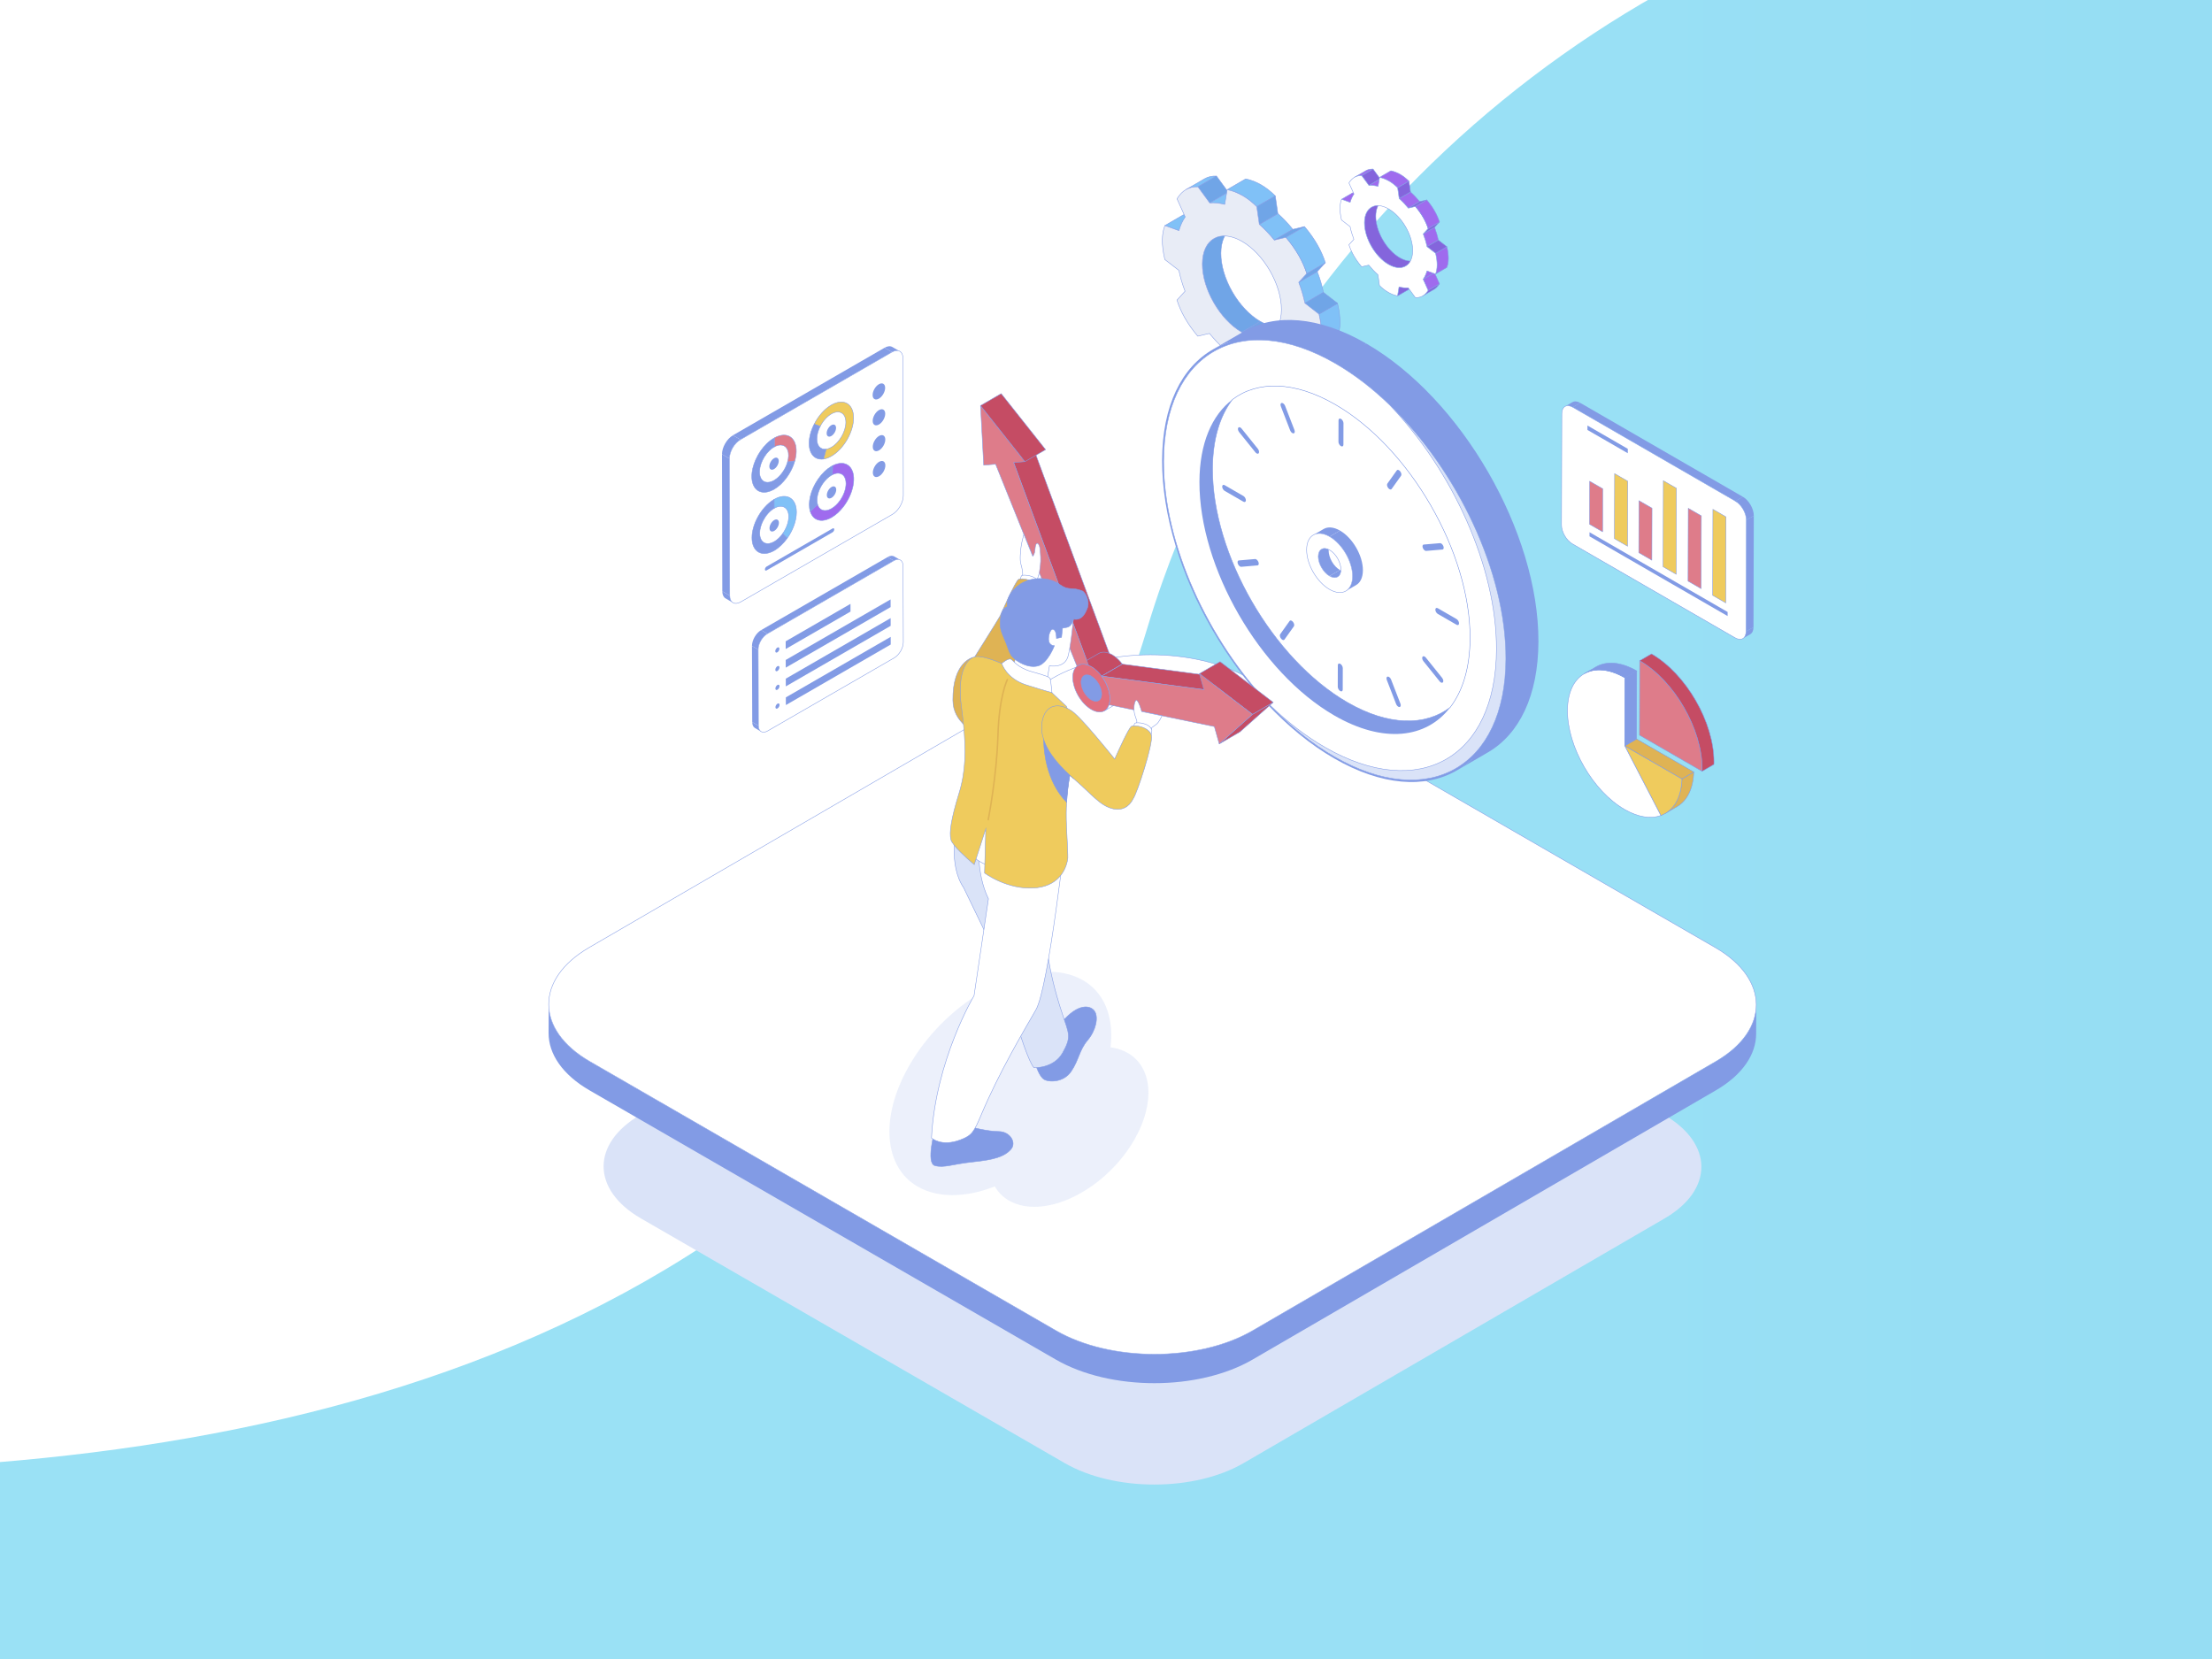 <?xml version="1.0" encoding="UTF-8"?>
<svg xmlns="http://www.w3.org/2000/svg" xmlns:xlink="http://www.w3.org/1999/xlink" viewBox="0 0 3446 2584.5">
  <defs>
    <style>
      .cls-1 {
        mask: url(#mask);
      }

      .cls-2 {
        fill: #c54c64;
      }

      .cls-2, .cls-3, .cls-4, .cls-5, .cls-6, .cls-7, .cls-8, .cls-9, .cls-10, .cls-11, .cls-12, .cls-13, .cls-14, .cls-15, .cls-16, .cls-17, .cls-18, .cls-19, .cls-20, .cls-21, .cls-22 {
        stroke: #829be5;
        stroke-width: .752px;
      }

      .cls-2, .cls-3, .cls-4, .cls-6, .cls-7, .cls-9, .cls-10, .cls-11, .cls-12, .cls-17, .cls-18, .cls-20, .cls-21 {
        stroke-linejoin: round;
      }

      .cls-23 {
        filter: url(#luminosity-noclip);
      }

      .cls-3 {
        fill: #70a5e7;
      }

      .cls-3, .cls-4, .cls-7, .cls-10, .cls-11, .cls-20 {
        stroke-linecap: round;
      }

      .cls-24, .cls-5 {
        fill: #dae3f8;
      }

      .cls-4, .cls-13 {
        fill: #9f6bee;
      }

      .cls-5, .cls-8, .cls-13, .cls-14, .cls-15, .cls-16, .cls-19, .cls-22 {
        stroke-miterlimit: 10;
      }

      .cls-6, .cls-25, .cls-15 {
        fill: #de7c8a;
      }

      .cls-7 {
        fill: #8465dc;
      }

      .cls-8, .cls-26, .cls-17 {
        fill: #829be5;
      }

      .cls-9, .cls-14, .cls-20 {
        fill: #fff;
      }

      .cls-10, .cls-22 {
        fill: #80c1f7;
      }

      .cls-11 {
        fill: #e8ecf6;
      }

      .cls-27 {
        isolation: isolate;
      }

      .cls-28 {
        mask: url(#mask-1);
      }

      .cls-29, .cls-30 {
        mix-blend-mode: multiply;
      }

      .cls-12 {
        fill: #e16e7e;
      }

      .cls-30 {
        fill: url(#_Безымянный_градиент_2);
      }

      .cls-16, .cls-21 {
        fill: #efcb5d;
      }

      .cls-31 {
        opacity: .52;
      }

      .cls-18, .cls-19, .cls-32 {
        fill: #dfb354;
      }

      .cls-33 {
        fill: url(#_Безымянный_градиент_12);
      }

      .cls-34 {
        fill: url(#_Безымянный_градиент_15);
      }
    </style>
    <linearGradient id="_Безымянный_градиент_15" data-name="Безымянный градиент 15" x1="3164.946" y1="4242.582" x2="-6914.334" y2="4242.582" gradientTransform="translate(616.08 5448.853) rotate(-180)" gradientUnits="userSpaceOnUse">
      <stop offset="0" stop-color="#9be2f6"/>
      <stop offset=".5" stop-color="#99e0f5"/>
      <stop offset=".693" stop-color="#92daf1"/>
      <stop offset=".833" stop-color="#86d0eb"/>
      <stop offset=".947" stop-color="#74c2e2"/>
      <stop offset="1" stop-color="#6ab9dd"/>
    </linearGradient>
    <filter id="luminosity-noclip" x="916.967" y="-89.729" width="6613.448" height="2592" color-interpolation-filters="sRGB" filterUnits="userSpaceOnUse">
      <feFlood flood-color="#fff" result="bg"/>
      <feBlend in="SourceGraphic" in2="bg"/>
    </filter>
    <filter id="luminosity-noclip-2" x="916.967" y="-10916.427" width="6613.448" height="32766" color-interpolation-filters="sRGB" filterUnits="userSpaceOnUse">
      <feFlood flood-color="#fff" result="bg"/>
      <feBlend in="SourceGraphic" in2="bg"/>
    </filter>
    <mask id="mask-1" x="916.967" y="-10916.427" width="6613.448" height="32766" maskUnits="userSpaceOnUse"/>
    <linearGradient id="_Безымянный_градиент_2" data-name="Безымянный градиент 2" x1="-435.544" y1="3432.05" x2="-6964.139" y2="4574.467" gradientTransform="translate(616.08 5448.853) rotate(-180)" gradientUnits="userSpaceOnUse">
      <stop offset="0" stop-color="#333"/>
      <stop offset=".206" stop-color="#353535"/>
      <stop offset=".351" stop-color="#3f3f3f"/>
      <stop offset=".477" stop-color="#4e4e4e"/>
      <stop offset=".592" stop-color="#646464"/>
      <stop offset=".701" stop-color="#818181"/>
      <stop offset=".804" stop-color="#a3a3a3"/>
      <stop offset=".902" stop-color="#cdcdcd"/>
      <stop offset=".995" stop-color="#fcfcfc"/>
      <stop offset="1" stop-color="#fff"/>
    </linearGradient>
    <mask id="mask" x="916.967" y="-89.729" width="6613.448" height="2592" maskUnits="userSpaceOnUse">
      <g class="cls-23">
        <g class="cls-28">
          <path class="cls-30" d="M7530.414,2502.271H916.967s886.977-210.24,1248.39-1272.96c4.236-12.454,8.553-24.796,12.947-37.029C2455.025,421.98,3188.056-89.729,4006.502-89.729h3523.912v2592Z"/>
        </g>
      </g>
    </mask>
    <linearGradient id="_Безымянный_градиент_12" data-name="Безымянный градиент 12" x1="-435.544" y1="3432.05" x2="-6964.139" y2="4574.467" gradientTransform="translate(616.08 5448.853) rotate(-180)" gradientUnits="userSpaceOnUse">
      <stop offset="0" stop-color="#e8f9fd"/>
      <stop offset=".369" stop-color="#e5f8fc"/>
      <stop offset=".629" stop-color="#dbf7fc"/>
      <stop offset=".855" stop-color="#ccf6fb"/>
      <stop offset="1" stop-color="#bef5fb"/>
    </linearGradient>
  </defs>
  <g class="cls-27">
    <g id="Layer_1" data-name="Layer 1">
      <path class="cls-34" d="M-2548.866,2425.951v220.32H7530.414V-233.729h-4092.967c-650.931,0-1249.156,363.876-1542.692,944.906-42.297,83.722-78.697,172.081-106.65,264.694-303.819,1006.56-1136.08,1277.28-1948.181,1311.84-812.102,34.56-2388.79,138.24-2388.79,138.24Z"/>
      <g class="cls-1">
        <path class="cls-33" d="M7530.414,2502.271H916.967s886.977-210.24,1248.39-1272.96c4.236-12.454,8.553-24.796,12.947-37.029C2455.025,421.98,3188.056-89.729,4006.502-89.729h3523.912v2592Z"/>
      </g>
    </g>
    <g id="Layer_3" data-name="Layer 3">
      <g>
        <g>
          <g class="cls-29">
            <path class="cls-24" d="M2592.358,1736.719c77.198,44.57,77.605,116.848.909,161.419l-655.932,381.186c-76.696,44.571-201.438,44.549-278.636-.022l-660.184-381.158c-77.198-44.57-77.644-116.825-.948-161.396l655.932-381.186c76.696-44.571,201.477-44.571,278.675-.001l660.184,381.158Z"/>
          </g>
          <g class="cls-27">
            <path class="cls-26" d="M2673.051,1653.645l-721.527,419.305c-84.365,49.028-221.582,49.003-306.5-.024l-726.204-419.274c-42.742-24.678-64.095-57.07-64.003-89.412l-.186,45.101c-.092,32.341,21.261,64.734,64.003,89.411l726.204,419.274c84.918,49.027,222.134,49.051,306.5.023l721.526-419.305c41.912-24.356,62.893-56.235,62.983-88.161l.187-45.101c-.091,31.926-21.071,63.805-62.983,88.162Z"/>
            <path class="cls-14" d="M2672.052,1476.084c84.918,49.027,85.365,128.533.999,177.561l-721.527,419.305c-84.366,49.028-221.583,49.004-306.5-.024l-726.203-419.274c-84.918-49.027-85.408-128.508-1.042-177.536l721.527-419.305c84.366-49.028,221.625-49.029,306.543-.002l726.204,419.274Z"/>
          </g>
        </g>
        <g>
          <g>
            <g class="cls-27">
              <polygon class="cls-3" points="1961.412 575.114 1990.302 558.325 1986.502 581.357 1957.612 598.147 1961.412 575.114"/>
              <polygon class="cls-10" points="1814.756 351.354 1843.647 334.565 1865.513 342.521 1836.623 359.31 1814.756 351.354"/>
              <path class="cls-3" d="M1891.078,371.738l28.89-16.789c-11.057,6.426-17.913,20.091-17.969,39.512-.111,39.057,27.377,86.668,61.4,106.311l-28.89,16.789c-34.022-19.643-61.51-67.254-61.4-106.311.055-19.422,6.911-33.086,17.969-39.512Z"/>
              <path class="cls-3" d="M2007.203,505.054l-28.89,16.789c-11.196,6.507-26.699,5.593-43.804-4.282l28.89-16.789c17.104,9.875,32.608,10.788,43.804,4.281Z"/>
              <path class="cls-3" d="M2050.692,581.424l-28.89,16.789c5.203-3.024,9.9-7.724,14-14.376l28.89-16.789c-4.1,6.652-8.797,11.353-14,14.376Z"/>
              <path class="cls-10" d="M1847.569,295.337l28.89-16.789c5.662-3.29,11.925-4.59,18.672-4.248l-28.89,16.789c-6.748-.342-13.01.957-18.672,4.247Z"/>
              <polygon class="cls-10" points="2023.005 555.589 2051.895 538.8 2064.692 567.048 2035.802 583.837 2023.005 555.589"/>
              <polygon class="cls-3" points="1866.241 291.09 1895.131 274.301 1913.443 299.332 1884.553 316.12 1866.241 291.09"/>
              <path class="cls-10" d="M2032.764,534.265l28.89-16.789c-2.284,8.207-5.581,15.34-9.759,21.325l-28.89,16.789c4.178-5.984,7.475-13.117,9.759-21.325Z"/>
              <path class="cls-10" d="M1884.553,316.12l28.89-16.789c7.276-.581,15.139.155,23.39,2.321l-28.89,16.789c-8.251-2.166-16.114-2.902-23.39-2.322Z"/>
              <path class="cls-10" d="M2023.202,439.808l28.89-16.789c4.163,10.8,7.409,21.71,9.673,32.506l-28.89,16.789c-2.263-10.795-5.509-21.705-9.673-32.506Z"/>
              <path class="cls-10" d="M1961.823,349.474l28.89-16.789c8.27,7.335,16.11,15.665,23.392,24.612l-28.89,16.789c-7.281-8.948-15.122-17.278-23.392-24.612Z"/>
              <path class="cls-10" d="M2054.781,489.292l28.89-16.789c5.471,23.416,4.833,40.405-.15,52.928l-28.89,16.789c4.983-12.523,5.621-29.512.15-52.928Z"/>
              <polygon class="cls-3" points="2032.875 472.315 2061.765 455.526 2083.671 472.503 2054.781 489.292 2032.875 472.315"/>
              <path class="cls-10" d="M1911.776,295.428l28.89-16.789c8.55,1.83,16.508,4.994,23.96,9.297,7.904,4.564,15.24,10.408,22.101,17.296l-28.89,16.789c-6.861-6.888-14.197-12.733-22.101-17.296-7.452-4.303-15.41-7.467-23.96-9.297Z"/>
              <polygon class="cls-3" points="1957.837 322.021 1986.727 305.232 1990.713 332.685 1961.823 349.474 1957.837 322.021"/>
              <polygon class="cls-3" points="2035.857 426.029 2064.747 409.24 2052.092 423.02 2023.202 439.808 2035.857 426.029"/>
              <polygon class="cls-3" points="1985.214 374.087 2014.104 357.297 2032.27 352.988 2003.38 369.777 1985.214 374.087"/>
              <path class="cls-11" d="M2054.631,542.22l-21.866-7.956c-2.284,8.207-5.581,15.34-9.759,21.324l12.797,28.248c-8.558,13.885-19.715,19.267-32.656,18.648l-18.311-25.069c-7.276.619-15.138-.155-23.423-2.302l-3.801,23.033c-8.563-1.851-16.531-5.023-23.993-9.331-7.891-4.556-15.216-10.384-22.068-17.263l-3.986-27.453c-8.269-7.372-16.11-15.665-23.392-24.65l-18.198,4.291c-16.329-19.255-26.565-37.929-32.444-56.234l12.622-13.798c-4.131-10.782-7.41-21.673-9.64-32.487l-21.906-16.94c-5.471-23.416-4.833-40.442.15-52.928l21.866,7.956c2.284-8.207,5.581-15.34,9.76-21.324l-12.798-28.286c8.559-13.885,19.715-19.267,32.656-18.61l18.312,25.03c7.276-.581,15.138.156,23.39,2.322l3.833-23.014c8.55,1.83,16.508,4.994,23.96,9.297,7.904,4.563,15.24,10.408,22.101,17.296l3.986,27.453c8.269,7.335,16.11,15.664,23.392,24.612l18.165-4.309c16.362,19.274,26.565,37.966,32.477,56.252l-12.655,13.779c4.164,10.801,7.409,21.711,9.673,32.506l21.906,16.978c5.472,23.416,4.834,40.405-.15,52.928ZM1934.509,517.561c33.99,19.624,61.658,3.857,61.768-35.2.111-39.094-27.377-86.706-61.367-106.33-34.022-19.643-61.69-3.876-61.801,35.219-.111,39.057,27.377,86.668,61.4,106.311"/>
              <path class="cls-10" d="M2003.38,369.777l28.89-16.789c16.362,19.274,26.565,37.966,32.477,56.252l-28.89,16.789c-5.912-18.286-16.115-36.979-32.477-56.252Z"/>
            </g>
            <g class="cls-27">
              <polygon class="cls-7" points="2179.489 446.97 2197.118 436.725 2194.799 450.78 2177.17 461.025 2179.489 446.97"/>
              <polygon class="cls-4" points="2089.996 310.426 2107.626 300.181 2120.969 305.036 2103.34 315.281 2089.996 310.426"/>
              <path class="cls-7" d="M2180.702,401.604c-20.761-11.987-37.535-41.04-37.467-64.873.034-11.851,4.217-20.19,10.965-24.111l-17.629,10.245c-6.748,3.921-10.931,12.259-10.965,24.111-.068,23.834,16.706,52.887,37.467,64.873,10.437,6.026,19.898,6.583,26.73,2.613l17.63-10.246c-6.832,3.971-16.293,3.413-26.73-2.613Z"/>
              <path class="cls-7" d="M2233.97,450.82l-17.629,10.245c3.175-1.845,6.041-4.714,8.543-8.773l17.629-10.245c-2.502,4.059-5.368,6.928-8.544,8.773Z"/>
              <path class="cls-4" d="M2110.019,276.243l17.629-10.245c3.455-2.008,7.277-2.801,11.395-2.592l-17.63,10.245c-4.117-.209-7.939.584-11.394,2.592Z"/>
              <polygon class="cls-4" points="2217.074 435.055 2234.704 424.81 2242.513 442.047 2224.884 452.292 2217.074 435.055"/>
              <polygon class="cls-7" points="2121.414 273.652 2139.043 263.407 2150.217 278.681 2132.588 288.926 2121.414 273.652"/>
              <path class="cls-4" d="M2223.03,422.042l17.629-10.245c-1.394,5.008-3.406,9.361-5.955,13.013l-17.63,10.245c2.55-3.652,4.562-8.005,5.956-13.013Z"/>
              <path class="cls-4" d="M2132.588,288.926l17.629-10.245c4.44-.355,9.238.095,14.273,1.416l-17.629,10.245c-5.035-1.322-9.833-1.771-14.273-1.416Z"/>
              <path class="cls-4" d="M2217.195,364.403l17.63-10.245c2.541,6.59,4.521,13.248,5.902,19.835l-17.629,10.245c-1.381-6.587-3.362-13.245-5.903-19.835Z"/>
              <path class="cls-4" d="M2179.739,309.279l17.63-10.245c5.046,4.476,9.831,9.559,14.274,15.019l-17.63,10.245c-4.443-5.461-9.228-10.544-14.274-15.019Z"/>
              <path class="cls-4" d="M2236.465,394.599l17.63-10.245c3.338,14.289,2.949,24.656-.092,32.298l-17.629,10.245c3.041-7.642,3.43-18.009.091-32.298Z"/>
              <polygon class="cls-7" points="2223.097 384.239 2240.726 373.994 2254.094 384.354 2236.465 394.599 2223.097 384.239"/>
              <path class="cls-4" d="M2149.2,276.299l17.63-10.245c5.217,1.117,10.073,3.047,14.62,5.673,4.824,2.785,9.3,6.352,13.487,10.555l-17.629,10.245c-4.187-4.203-8.663-7.77-13.487-10.555-4.547-2.626-9.403-4.556-14.621-5.673Z"/>
              <polygon class="cls-7" points="2177.308 292.527 2194.937 282.282 2197.369 299.034 2179.739 309.279 2177.308 292.527"/>
              <polygon class="cls-7" points="2224.917 355.995 2242.546 345.75 2234.824 354.158 2217.195 364.403 2224.917 355.995"/>
              <polygon class="cls-7" points="2194.014 324.298 2211.643 314.053 2222.728 311.424 2205.099 321.669 2194.014 324.298"/>
              <path class="cls-20" d="M2236.374,426.897l-13.344-4.855c-1.394,5.008-3.406,9.361-5.956,13.013l7.81,17.237c-5.223,8.473-12.031,11.757-19.928,11.379l-11.174-15.297c-4.44.377-9.238-.095-14.293-1.405l-2.32,14.055c-5.225-1.13-10.088-3.065-14.641-5.694-4.816-2.78-9.285-6.337-13.466-10.534l-2.432-16.752c-5.046-4.499-9.831-9.559-14.274-15.042l-11.105,2.618c-9.964-11.75-16.211-23.145-19.798-34.315l7.702-8.42c-2.521-6.579-4.522-13.226-5.883-19.824l-13.367-10.337c-3.339-14.289-2.95-24.679.091-32.298l13.344,4.855c1.394-5.008,3.406-9.361,5.956-13.013l-7.81-17.261c5.223-8.473,12.031-11.757,19.928-11.356l11.174,15.275c4.44-.355,9.238.095,14.273,1.416l2.339-14.044c5.217,1.117,10.074,3.047,14.621,5.673,4.824,2.785,9.3,6.352,13.487,10.555l2.432,16.752c5.046,4.476,9.831,9.559,14.274,15.019l11.085-2.63c9.984,11.761,16.211,23.168,19.818,34.326l-7.722,8.409c2.541,6.59,4.522,13.248,5.903,19.835l13.367,10.36c3.339,14.289,2.95,24.656-.091,32.298ZM2163.072,411.85c20.741,11.975,37.625,2.354,37.692-21.479.068-23.857-16.706-52.91-37.447-64.885-20.762-11.987-37.645-2.365-37.713,21.491-.067,23.834,16.706,52.887,37.468,64.873"/>
              <path class="cls-4" d="M2205.099,321.669l17.63-10.245c9.984,11.761,16.21,23.168,19.818,34.326l-17.629,10.245c-3.608-11.158-9.834-22.565-19.818-34.326Z"/>
            </g>
            <g>
              <g class="cls-27">
                <path class="cls-26" d="M2438.082,633.2l11.596-6.739c3.104-1.804,7.399-1.55,12.148,1.191l-11.596,6.739c-4.748-2.742-9.044-2.995-12.148-1.191Z"/>
                <path class="cls-26" d="M2726.72,988.02l-11.596,6.739c3.064-1.781,4.963-5.564,4.978-10.951l11.596-6.739c-.015,5.387-1.915,9.17-4.978,10.951Z"/>
                <polygon class="cls-26" points="2720.595 810.194 2732.191 803.455 2731.698 977.068 2720.103 983.807 2720.595 810.194"/>
                <polygon class="cls-26" points="2450.23 634.391 2461.826 627.653 2715.124 773.894 2703.528 780.633 2450.23 634.391"/>
                <path class="cls-26" d="M2703.528,780.633l11.596-6.739c9.454,5.459,17.097,18.697,17.066,29.56l-11.596,6.739c.031-10.864-7.612-24.102-17.066-29.561Z"/>
                <path class="cls-14" d="M2703.528,780.633c9.454,5.459,17.097,18.697,17.066,29.561l-.492,173.613c-.031,10.864-7.724,15.207-17.178,9.749l-253.298-146.242c-9.454-5.458-17.062-18.637-17.032-29.5l.492-173.614c.031-10.864,7.689-15.268,17.143-9.809l253.298,146.242Z"/>
              </g>
              <g>
                <polygon class="cls-6" points="2496.821 761.44 2496.631 828.431 2476.287 816.686 2476.477 749.695 2496.821 761.44"/>
                <polygon class="cls-16" points="2535.749 749.66 2535.462 850.851 2515.118 839.105 2515.405 737.915 2535.749 749.66"/>
                <polygon class="cls-6" points="2573.578 791.691 2573.348 872.724 2553.04 860.999 2553.269 779.966 2573.578 791.691"/>
                <polygon class="cls-16" points="2611.649 760.676 2611.27 894.618 2590.926 882.873 2591.305 748.931 2611.649 760.676"/>
                <polygon class="cls-16" points="2688.857 805.252 2688.477 939.194 2668.134 927.448 2668.514 793.507 2688.857 805.252"/>
                <polygon class="cls-6" points="2650.422 803.615 2650.101 917.038 2629.757 905.292 2630.079 791.87 2650.422 803.615"/>
                <polygon class="cls-26" points="2535.892 699.206 2535.873 706.085 2473.021 669.798 2473.04 662.918 2535.892 699.206"/>
                <polygon class="cls-26" points="2691.418 953.385 2691.4 959.742 2476.233 835.516 2476.251 829.159 2691.418 953.385"/>
              </g>
            </g>
            <g class="cls-27">
              <polygon class="cls-8" points="2531.119 1161.887 2549.507 1151.202 2605.76 1259.743 2587.372 1270.429 2531.119 1161.887"/>
              <path class="cls-18" d="M2612.754,1256.489l-18.388,10.686c15.339-8.914,25.071-27.497,25.911-53.813l18.388-10.686c-.84,26.316-10.573,44.899-25.911,53.812Z"/>
              <path class="cls-21" d="M2620.277,1213.363c-.961,30.12-13.573,50.11-32.905,57.066l-56.253-108.541,89.158,51.475Z"/>
              <polygon class="cls-18" points="2531.119 1161.887 2549.507 1151.202 2638.665 1202.677 2620.277 1213.363 2531.119 1161.887"/>
              <path class="cls-9" d="M2531.42,1055.849l-.301,106.038,56.253,108.541c-15.407,5.627-35.171,2.892-56.533-9.442-49.306-28.467-89.111-97.46-88.951-154.068.16-56.656,40.226-79.536,89.532-51.069Z"/>
              <path class="cls-8" d="M2467.933,1049.631l18.388-10.686c16.222-9.428,38.686-8.1,63.486,6.219l-18.387,10.686c-24.801-14.319-47.264-15.646-63.487-6.218Z"/>
              <polygon class="cls-8" points="2531.42 1055.849 2549.807 1045.164 2549.507 1151.202 2531.119 1161.887 2531.42 1055.849"/>
              <path class="cls-6" d="M2554.436,1029.308c53.886,31.111,97.469,106.6,97.293,168.519-.004,1.292-.008,2.584-.094,3.732l-97.528-56.308.329-115.944Z"/>
              <path class="cls-2" d="M2554.436,1029.308l18.388-10.686c53.886,31.111,97.469,106.6,97.293,168.519-.004,1.292-.008,2.584-.094,3.732l-18.388,10.686c.087-1.148.09-2.44.094-3.732.175-61.919-43.407-137.407-97.293-168.519Z"/>
            </g>
            <g>
              <g class="cls-27">
                <path class="cls-26" d="M1401.761,547.313l-11.596-6.739c-3.103-1.803-7.399-1.55-12.148,1.191l11.596,6.739c4.748-2.742,9.044-2.995,12.148-1.191Z"/>
                <path class="cls-26" d="M1130.238,932.142l11.596,6.739c-3.064-1.781-4.963-5.564-4.978-10.951l-11.596-6.739c.015,5.386,1.914,9.17,4.978,10.951Z"/>
                <polygon class="cls-26" points="1136.364 714.425 1124.767 707.686 1125.26 921.191 1136.856 927.93 1136.364 714.425"/>
                <polygon class="cls-26" points="1389.613 548.504 1378.017 541.765 1141.834 678.126 1153.43 684.864 1389.613 548.504"/>
                <path class="cls-26" d="M1153.43,684.864l-11.596-6.739c-9.454,5.458-17.097,18.697-17.067,29.56l11.596,6.739c-.031-10.864,7.612-24.102,17.066-29.561Z"/>
                <path class="cls-14" d="M1153.43,684.864c-9.454,5.459-17.097,18.697-17.066,29.561l.492,213.505c.031,10.864,7.723,15.207,17.178,9.749l236.183-136.36c9.454-5.459,17.062-18.637,17.032-29.5l-.492-213.505c-.031-10.864-7.689-15.268-17.143-9.809l-236.183,136.36Z"/>
              </g>
              <g>
                <path class="cls-17" d="M1205.624,682.617c.378-.219.755-.429,1.131-.632l-.314,14.046c-.236.128-.472.26-.709.396-1.087.627-2.181,1.351-3.275,2.171-.554.415-1.109.855-1.663,1.32-.798.67-1.596,1.392-2.391,2.168-11.764,11.458-17.997,29.851-13.887,41.052.355.972.776,1.858,1.257,2.659,3.643,6.065,10.709,7.194,18.392,3.449.58-.283,1.163-.592,1.749-.931.152-.088.305-.178.458-.27,1.68-1.009,3.375-2.245,5.06-3.708.231-.2.462-.407.692-.616.381-.346.76-.701,1.139-1.07,6.554-6.398,11.366-14.889,13.669-23.13l11.286-1.52c-3.52,12.643-10.931,25.694-20.981,35.484-.376.367-.754.725-1.132,1.077-.139.13-.28.26-.419.388-3.119,2.856-6.273,5.201-9.387,7.036-.117.069-.234.139-.351.207-.225.13-.449.257-.673.381-13.506,7.493-26.087,5.306-31.462-6.637-.245-.544-.476-1.106-.69-1.69-1.28-3.493-1.906-7.44-1.94-11.659-.132-16.553,8.854-37.302,23.263-51.346,3.691-3.607,7.467-6.482,11.178-8.624Z"/>
                <path class="cls-26" d="M1205.835,713.924c4.038-2.331,7.329-.456,7.342,4.203.013,4.64-3.257,10.304-7.294,12.635-4.055,2.341-7.346.466-7.359-4.174-.013-4.659,3.257-10.323,7.311-12.664Z"/>
                <path class="cls-15" d="M1238.561,690.46c2.802,7.638,2.493,17.44-.343,27.539l-11.286,1.521c1.835-6.559,2.053-12.959.236-17.95-3.176-8.662-11.607-10.494-20.726-5.539l.314-14.046c13.982-7.608,26.932-4.841,31.806,8.475Z"/>
                <path class="cls-25" d="M1206.372,748.044c1.679-1.009,3.376-2.245,5.06-3.708-1.685,1.464-3.38,2.699-5.06,3.708Z"/>
                <path class="cls-26" d="M1295.941,791.946c4.325-2.595,8.661-6.623,12.438-11.844-3.778,5.222-8.112,9.249-12.438,11.844Z"/>
                <path class="cls-26" d="M1295.376,758.678c4.055-2.341,7.346-.465,7.359,4.194.013,4.64-3.257,10.304-7.312,12.644-4.038,2.332-7.329.456-7.342-4.184-.014-4.659,3.257-10.323,7.295-12.654Z"/>
                <path class="cls-13" d="M1297.185,725.412c9.861-5.073,19.415-5.148,25.836.923,11.557,10.929,8.549,37.664-6.706,59.716-.766,1.108-1.548,2.18-2.345,3.221-5.477,7.156-11.627,12.718-17.761,16.398-.227.136-.453.27-.68.4-.164.095-.329.188-.493.28-9.163,5.142-18.195,6.039-24.818,1.748-.415-.269-.821-.559-1.216-.869-.163-.128-.325-.26-.485-.394-.247-.208-.49-.424-.728-.65-2.602-2.467-4.482-5.72-5.622-9.592l11.564-10.549c.748,2.492,1.968,4.635,3.674,6.244.41.388.839.737,1.287,1.049.089.062.179.122.269.181,4.085,2.666,9.596,2.285,15.253-.612.427-.219.856-.452,1.284-.7.148-.085.296-.172.443-.261,4.326-2.595,8.661-6.622,12.438-11.844.22-.304.438-.61.654-.922,5.899-8.534,8.985-18.146,8.945-26.039-.027-5.4-1.518-9.995-4.573-12.888-4.19-3.951-10.425-3.895-16.836-.6l.617-14.24Z"/>
                <g class="cls-27">
                  <path class="cls-26" d="M1297.059,823.271c1.43-.825,2.578-.152,2.582,1.491.004,1.624-1.136,3.618-2.566,4.444l-102.844,59.377c-1.43.825-2.595.162-2.599-1.462-.004-1.643,1.152-3.647,2.582-4.473l102.845-59.378Z"/>
                  <path class="cls-26" d="M1206.108,810.216c4.038-2.331,7.329-.456,7.343,4.204.013,4.64-3.257,10.304-7.294,12.635-4.055,2.341-7.346.465-7.359-4.174-.014-4.659,3.257-10.323,7.311-12.664Z"/>
                  <path class="cls-25" d="M1209.816,759.705c-1.175.831-2.349,1.591-3.516,2.279,1.168-.688,2.341-1.448,3.516-2.279Z"/>
                  <path class="cls-17" d="M1226.527,838.336c-5.572,7.81-12.898,15.008-20.297,19.302-4.293,2.466-8.45,3.927-12.24,4.476-13.108,1.918-22.471-7.262-22.517-24.298-.046-9.774,3.014-20.461,8.084-30.327,6.303-12.332,15.848-23.339,26.445-29.505l.046,13.885c-6.942,4.019-13.108,11.19-17.264,19.229-3.243,6.394-5.253,13.383-5.253,19.731.046,11.099,6.12,17.082,14.661,15.895,2.513-.365,5.207-1.325,7.993-2.924,4.933-2.877,9.5-7.353,13.245-12.606l3.964,3.938s-.046,0,0,0l3.134,3.206Z"/>
                  <path class="cls-26" d="M1206.056,791.87c.121-.07.242-.139.362-.206"/>
                </g>
                <path class="cls-25" d="M1215.686,754.949c-1.949,1.785-3.912,3.371-5.871,4.756,1.958-1.386,3.921-2.972,5.871-4.756Z"/>
                <path class="cls-26" d="M1313.97,789.273c-5.478,7.157-11.626,12.718-17.761,16.398,6.134-3.68,12.284-9.243,17.761-16.398Z"/>
                <g class="cls-27">
                  <path class="cls-17" d="M1296.568,739.652c-.422.217-.844.447-1.267.691-4.722,2.726-9.474,7.163-13.54,13.048-7.686,11.099-10.599,24.069-8.03,32.655l-11.564,10.549c-3.963-13.144.48-33.021,12.311-50.114,6.198-8.972,13.49-15.813,20.727-19.991.66-.381,1.321-.74,1.979-1.077l-.617,14.24Z"/>
                  <path class="cls-26" d="M1295.102,662.385c4.055-2.341,7.346-.465,7.359,4.194.013,4.64-3.257,10.303-7.311,12.644-4.038,2.331-7.329.456-7.342-4.184-.013-4.659,3.257-10.323,7.294-12.654Z"/>
                  <path class="cls-17" d="M1277.8,664.073c.092-.137.183-.32.274-.457-.091.137-.182.319-.274.457-3.288,6.44-5.252,13.382-5.252,19.776.046,11.099,6.12,17.082,14.661,15.849l-4.202,15.437c.274-.046.548-.091.822-.137-.274.046-.548.091-.822.137-13.108,1.872-22.471-7.262-22.517-24.298-.046-9.774,2.969-20.508,8.084-30.373l9.226,3.608h0Z"/>
                </g>
                <path class="cls-16" d="M1295.03,631c19.146-11.054,34.691-2.176,34.753,19.824.063,21.981-15.382,48.731-34.527,59.785-4.324,2.496-8.448,3.987-12.272,4.51l4.22-15.41c2.493-.355,5.186-1.31,8.013-2.942,12.467-7.197,22.545-24.654,22.504-38.978-.041-14.344-10.185-20.125-22.651-12.928-6.932,4.002-13.112,11.172-17.252,19.217l-9.261-3.599c6.335-12.352,15.841-23.339,26.474-29.478Z"/>
                <path class="cls-26" d="M1369.152,598.585c5.383-3.108,9.772-.607,9.789,5.579.018,6.206-4.342,13.738-9.726,16.846-5.384,3.108-9.772.626-9.79-5.579-.018-6.186,4.342-13.738,9.726-16.846Z"/>
                <path class="cls-26" d="M1369.266,638.873c5.383-3.108,9.772-.607,9.789,5.579.018,6.205-4.342,13.738-9.726,16.846-5.384,3.108-9.772.627-9.79-5.578-.018-6.186,4.342-13.738,9.726-16.846Z"/>
                <path class="cls-26" d="M1369.381,679.16c5.383-3.108,9.772-.607,9.789,5.579.018,6.186-4.342,13.738-9.726,16.846-5.383,3.108-9.772.607-9.789-5.579-.018-6.186,4.342-13.738,9.726-16.846Z"/>
                <path class="cls-26" d="M1369.495,719.448c5.383-3.108,9.772-.607,9.789,5.579.018,6.186-4.342,13.738-9.726,16.846-5.383,3.108-9.772.607-9.789-5.579-.018-6.186,4.342-13.738,9.726-16.846Z"/>
                <path class="cls-22" d="M1206.017,777.99c19.146-11.054,34.691-2.156,34.753,19.824.038,13.281-5.582,28.299-14.243,40.522l-7.097-7.152c5.639-7.962,9.302-17.764,9.277-26.405-.041-14.325-10.184-20.106-22.651-12.908l-.04-13.88Z"/>
              </g>
            </g>
            <g>
              <g class="cls-27">
                <path class="cls-26" d="M1402.668,872.449l-9.679-5.624c-2.59-1.506-6.175-1.294-10.139.994l9.678,5.624c3.963-2.288,7.549-2.5,10.139-.994Z"/>
                <path class="cls-26" d="M1176.038,1134.084l9.679,5.624c-2.557-1.486-4.142-4.644-4.155-9.14l-9.679-5.624c.013,4.496,1.598,7.654,4.155,9.14Z"/>
                <polygon class="cls-26" points="1181.15 1011.931 1171.472 1006.307 1171.883 1124.944 1181.561 1130.568 1181.15 1011.931"/>
                <polygon class="cls-26" points="1392.529 873.443 1382.85 867.819 1185.717 981.634 1195.396 987.258 1392.529 873.443"/>
                <path class="cls-26" d="M1195.396,987.258l-9.679-5.624c-7.891,4.556-14.271,15.605-14.245,24.673l9.678,5.624c-.026-9.067,6.354-20.117,14.245-24.673Z"/>
                <path class="cls-14" d="M1195.396,987.258c-7.891,4.556-14.271,15.606-14.245,24.673l.411,118.637c.026,9.067,6.447,12.693,14.338,8.137l197.133-113.815c7.891-4.555,14.241-15.555,14.216-24.622l-.411-118.637c-.026-9.067-6.418-12.744-14.309-8.188l-197.133,113.815Z"/>
              </g>
              <g>
                <polygon class="cls-26" points="1387.582 992.121 1387.616 1004.09 1224.275 1098.395 1224.241 1086.427 1387.582 992.121"/>
                <polygon class="cls-26" points="1387.417 933.809 1387.451 945.777 1224.11 1040.082 1224.076 1028.113 1387.417 933.809"/>
                <polygon class="cls-26" points="1387.5 962.965 1387.534 974.973 1224.193 1069.278 1224.158 1057.27 1387.5 962.965"/>
                <polygon class="cls-26" points="1324.942 940.753 1324.976 952.761 1224.027 1011.044 1223.993 999.036 1324.942 940.753"/>
                <path class="cls-26" d="M1210.988,1008.863c1.776-1.025,3.215-.205,3.221,1.835.006,2.041-1.424,4.517-3.2,5.542-1.776,1.025-3.215.205-3.221-1.835-.006-2.04,1.424-4.517,3.2-5.542Z"/>
                <path class="cls-26" d="M1211.071,1037.902c1.776-1.025,3.215-.166,3.22,1.874.006,2.001-1.423,4.517-3.2,5.542-1.776,1.025-3.215.166-3.22-1.835-.006-2.041,1.423-4.556,3.2-5.581Z"/>
                <path class="cls-26" d="M1211.154,1067.097c1.776-1.025,3.215-.205,3.22,1.835.006,2.04-1.424,4.517-3.2,5.542-1.776,1.025-3.215.205-3.22-1.835-.006-2.041,1.423-4.517,3.2-5.542Z"/>
                <path class="cls-26" d="M1211.236,1096.215c1.776-1.025,3.215-.166,3.221,1.874.006,2.001-1.424,4.517-3.2,5.542-1.776,1.025-3.215.166-3.221-1.835-.006-2.04,1.424-4.556,3.2-5.581Z"/>
              </g>
            </g>
          </g>
          <g>
            <g class="cls-27">
              <path class="cls-26" d="M1890.663,547.667l48.286-28.061c-47.879,27.825-77.608,86.917-77.846,170.813-.479,168.915,118.721,375.376,265.691,460.23l-48.286,28.06c-146.97-84.854-266.17-291.315-265.691-460.229.238-83.897,29.967-142.989,77.846-170.813Z"/>
              <path class="cls-26" d="M2316.401,1169.073l-48.286,28.06c-48.504,28.187-115.634,24.285-189.607-18.424l48.286-28.06c73.973,42.708,141.104,46.611,189.607,18.424Z"/>
              <path class="cls-26" d="M1938.933,519.616c48.501-28.195,115.631-24.3,189.597,18.405l-48.286,28.061c-73.967-42.705-141.097-46.6-189.597-18.405,14.486-8.418,33.8-19.642,48.286-28.061Z"/>
              <path class="cls-26" d="M1888.947,544.714l48.286-28.061c48.94-28.44,116.672-24.504,191.306,18.586l-48.286,28.06c-74.634-43.09-142.366-47.026-191.306-18.585Z"/>
              <path class="cls-26" d="M2394.25,998.233c-.238,83.904-29.96,143-77.834,170.831l-48.286,28.061c47.874-27.83,77.596-86.927,77.834-170.831.479-168.881-118.72-375.342-265.72-460.212l48.286-28.061c147,84.871,266.199,291.332,265.72,460.213Z"/>
              <path class="cls-26" d="M2080.253,563.3c148.342,85.645,268.616,293.969,268.133,464.391-.483,170.456-121.544,239.444-269.885,153.799-148.313-85.628-268.587-293.952-268.104-464.408.483-170.422,121.544-239.41,269.856-153.782ZM2078.508,1178.709c147,84.871,266.978,16.498,267.457-152.416.479-168.88-118.721-375.342-265.72-460.212-146.971-84.854-266.949-16.481-267.428,152.399-.479,168.914,118.721,375.376,265.691,460.229"/>
              <path class="cls-5" d="M2345.943,1026.293c-.457,168.9-120.441,237.274-267.418,152.412-34.986-20.187-68.419-47.317-99.02-79.152-97.923-101.897-167.073-252.391-166.708-381.053.502-168.9,120.486-237.273,267.463-152.412,29.551,17.036,57.959,39.005,84.496,64.628,105.551,101.715,181.597,260.612,181.186,395.577Z"/>
              <path class="cls-14" d="M2331.282,1011.586c-.503,168.946-120.486,237.319-267.463,152.412-29.46-16.991-57.822-38.914-84.313-64.445-97.923-101.897-167.073-252.391-166.708-381.053.502-168.9,120.486-237.273,267.463-152.412,29.551,17.036,57.959,39.005,84.496,64.628,97.878,101.897,166.891,252.3,166.525,380.87Z"/>
              <path class="cls-26" d="M2318.117,1172.026l-48.286,28.06c48.317-28.078,78.314-87.717,78.554-172.395.483-170.422-119.791-378.746-268.133-464.391l48.286-28.06c148.342,85.645,268.616,293.968,268.133,464.39-.24,84.679-30.237,144.317-78.554,172.396Z"/>
            </g>
            <g>
              <path class="cls-26" d="M2290.18,994.117c-.137,45.902-11.418,82.44-31.012,107.881-37.133,48.551-104.181,56.681-180.456,12.651-116.239-67.14-210.509-230.377-210.143-363.971.182-60.243,19.548-104.273,51.474-128.342,38.822-29.322,96.234-29.048,160.039,7.81,116.239,67.14,210.509,230.422,210.098,363.971Z"/>
              <path class="cls-14" d="M2290.18,994.117c-.137,45.902-11.418,82.44-31.012,107.881-38.823,29.413-96.234,29.139-160.085-7.765-116.239-67.094-210.509-230.377-210.098-363.925.137-45.993,11.464-82.532,31.058-107.972,38.822-29.322,96.234-29.048,160.039,7.81,116.239,67.14,210.509,230.422,210.098,363.971Z"/>
            </g>
            <g>
              <path class="cls-26" d="M2089.11,652.583c2.133,1.231,3.851,4.208,3.844,6.658l-.095,33.55c-.007,2.45-1.737,3.436-3.869,2.205-2.133-1.231-3.851-4.208-3.844-6.658l.095-33.55c.007-2.45,1.737-3.436,3.869-2.205Z"/>
              <path class="cls-26" d="M1998.723,628.264c1.338.773,2.633,2.316,3.344,4.145l14.505,37.463c1.06,2.753.417,5.098-1.423,5.262-.613.05-1.278-.143-1.933-.521-1.34-.773-2.637-2.324-3.349-4.173l-14.505-37.463c-1.06-2.727-.417-5.072,1.424-5.236.613-.05,1.281.144,1.937.523Z"/>
              <path class="cls-26" d="M1932.4,666.061c.654.377,1.315.95,1.919,1.703l25.225,31.354c1.857,2.3,2.484,5.377,1.412,6.9-.719,1.003-2.018,1.049-3.357.277-.657-.379-1.323-.955-1.934-1.713l-25.225-31.354c-1.834-2.286-2.461-5.364-1.389-6.886.719-1.003,2.019-1.049,3.35-.281Z"/>
              <path class="cls-26" d="M1937.088,772.712c2.133,1.231,3.851,4.208,3.844,6.658-.007,2.45-1.737,3.436-3.869,2.205l-29.198-16.857c-2.133-1.231-3.851-4.208-3.844-6.658.007-2.45,1.737-3.436,3.869-2.205l29.198,16.857Z"/>
              <path class="cls-26" d="M1957.126,871.42c1.339.774,2.636,2.325,3.349,4.173,1.061,2.727.417,5.072-1.446,5.223l-25.321,2.197c-.604.054-1.265-.136-1.917-.512-1.333-.769-2.63-2.32-3.342-4.169-1.06-2.727-.417-5.072,1.424-5.236l25.321-2.197c.612-.05,1.277.143,1.933.521Z"/>
              <path class="cls-26" d="M2012.382,967.138c.657.379,1.323.955,1.934,1.713,1.834,2.286,2.462,5.364,1.389,6.86l-14.67,20.618c-.72,1.022-2.022,1.073-3.362.299-.655-.378-1.319-.953-1.929-1.709-1.834-2.286-2.462-5.364-1.389-6.886l14.67-20.618c.719-1.003,2.019-1.049,3.357-.277Z"/>
              <path class="cls-26" d="M2088.029,1034.151c2.132,1.231,3.851,4.208,3.844,6.658l-.095,33.551c-.007,2.45-1.737,3.436-3.869,2.205s-3.851-4.208-3.844-6.658l.095-33.55c.007-2.45,1.737-3.436,3.869-2.205Z"/>
              <path class="cls-26" d="M2163.814,1054.567c1.331.768,2.626,2.312,3.337,4.141l14.528,37.476c1.06,2.753.417,5.098-1.446,5.249-.605.054-1.265-.136-1.917-.512-1.333-.769-2.63-2.32-3.342-4.169l-14.528-37.476c-1.06-2.728-.417-5.072,1.446-5.223.606-.054,1.268.136,1.922.514Z"/>
              <path class="cls-26" d="M2219.44,1022.867c.652.376,1.311.949,1.914,1.7l25.225,31.38c1.857,2.3,2.484,5.377,1.412,6.873-.72,1.022-2.022,1.073-3.362.299-.655-.378-1.319-.954-1.929-1.709l-25.225-31.38c-1.834-2.286-2.462-5.364-1.389-6.86.72-1.022,2.021-1.073,3.354-.303Z"/>
              <path class="cls-26" d="M2269.153,964.43c2.132,1.231,3.851,4.208,3.844,6.658-.007,2.45-1.737,3.436-3.869,2.205l-29.197-16.857c-2.133-1.231-3.851-4.208-3.844-6.658.007-2.45,1.737-3.436,3.869-2.205l29.198,16.857Z"/>
              <path class="cls-26" d="M2245.248,846.684c1.338.772,2.633,2.316,3.344,4.145,1.06,2.753.417,5.098-1.446,5.249l-25.321,2.171c-.606.054-1.268-.136-1.922-.514-1.331-.768-2.626-2.312-3.337-4.141-1.061-2.753-.417-5.098,1.424-5.262l25.32-2.171c.613-.05,1.281.144,1.938.523Z"/>
              <path class="cls-26" d="M2179.355,732.552c.654.377,1.314.951,1.919,1.704,1.856,2.299,2.484,5.377,1.412,6.873l-14.693,20.605c-.72,1.022-2.022,1.073-3.354.303-.652-.376-1.311-.949-1.914-1.7-1.857-2.3-2.484-5.377-1.412-6.9l14.693-20.605c.719-1.003,2.019-1.049,3.35-.281Z"/>
            </g>
            <g class="cls-27">
              <path class="cls-26" d="M2058.862,855.613l16.095-9.353c-3.16,1.836-5.117,5.745-5.133,11.306-.032,11.191,7.816,24.784,17.556,30.408l-16.095,9.353c-9.739-5.623-17.588-19.216-17.556-30.408.016-5.56,1.973-9.469,5.133-11.306Z"/>
              <path class="cls-26" d="M2099.917,889.209l-16.095,9.353c-3.201,1.86-7.636,1.594-12.538-1.235l16.095-9.353c4.901,2.83,9.336,3.095,12.538,1.235Z"/>
              <path class="cls-26" d="M2045.98,833.448l16.095-9.353c6.512-3.784,15.529-3.253,25.479,2.491l-16.096,9.353c-9.949-5.744-18.966-6.276-25.478-2.491Z"/>
              <path class="cls-26" d="M2112.795,911.368l-16.095,9.353c6.418-3.73,10.391-11.672,10.423-22.976.065-22.719-15.863-50.374-35.664-61.806l16.096-9.353c19.8,11.432,35.728,39.087,35.664,61.806-.032,11.303-4.005,19.246-10.423,22.976Z"/>
              <path class="cls-14" d="M2071.458,835.94c19.801,11.432,35.729,39.087,35.664,61.806-.064,22.752-16.096,31.888-35.897,20.456-19.771-11.415-35.758-39.037-35.693-61.789.064-22.719,16.155-31.888,35.926-20.474ZM2071.284,897.327c9.74,5.623,17.639,1.122,17.671-10.07.032-11.192-7.816-24.785-17.556-30.408-9.739-5.623-17.639-1.122-17.67,10.07-.032,11.192,7.816,24.785,17.556,30.408"/>
            </g>
          </g>
          <g>
            <g class="cls-31">
              <path class="cls-24" d="M1687.158,1527.069c52.197,30.132,59.737,107.146,13.277,188.273-54.318,94.88-161.969,159.491-240.437,144.299-11.376-2.205-21.516-5.969-30.369-11.081-52.195-30.135-59.761-107.143-13.298-188.275,54.318-94.909,161.995-159.506,240.437-144.299,11.384,2.204,21.532,5.97,30.39,11.083Z"/>
              <path class="cls-24" d="M1757.115,1640.493c37.671,21.745,43.354,76.863,10.167,134.842-38.915,67.951-116.465,114.099-173.235,103.105-8.319-1.611-15.736-4.363-22.204-8.097-37.667-21.747-43.354-76.863-10.167-134.841,38.915-67.951,116.465-114.1,173.235-103.106,8.319,1.611,15.735,4.364,22.204,8.097Z"/>
            </g>
            <g>
              <g class="cls-27">
                <path class="cls-14" d="M1679.666,1036.59l32.19-18.707c-.649.377-1.268.808-1.856,1.295l-32.191,18.707c.588-.487,1.208-.919,1.856-1.296Z"/>
                <path class="cls-17" d="M1688.875,1052.437l32.191-18.707c-1.507.876-2.724,2.287-3.524,4.235-.147.351-.323.72-.441,1.088-2.565,8.286,2.218,21.318,10.666,29.115,1.54,1.424,3.099,2.581,4.63,3.465,1.829,1.056,3.618,1.723,5.286,1.992,2.287.383,4.373.072,6.09-.926l-32.191,18.707c-1.717.998-3.803,1.31-6.09.926-1.668-.269-3.457-.936-5.286-1.991-1.531-.884-3.09-2.041-4.63-3.465-8.449-7.798-13.231-20.829-10.667-29.115.118-.368.294-.737.442-1.088.8-1.948,2.017-3.359,3.524-4.235Z"/>
                <path class="cls-14" d="M1731.846,1034.516c-10.73,6.235-21.46,12.471-32.19,18.707-1.097-.589-2.176-1.04-3.222-1.349l32.19-18.707.001-.001c1.045.309,2.125.759,3.221,1.349Z"/>
                <path class="cls-14" d="M1731.846,1034.516c.024.013.047.025.071.038l-32.191,18.707c-.024-.013-.047-.026-.07-.038,10.73-6.235,21.46-12.471,32.19-18.707Z"/>
                <path class="cls-14" d="M1699.726,1053.261l32.191-18.707c.16.087.32.177.481.27l-32.191,18.707c-.16-.093-.321-.183-.481-.27Z"/>
                <path class="cls-14" d="M1711.593,1091.387c1.781-1.051,3.197-2.832,3.974-5.344,2.558-8.221-2.238-21.238-10.688-29.049-.685-.639-1.37-1.233-2.101-1.735-.868-.64-1.736-1.233-2.558-1.736-.183-.092-.32-.183-.502-.274-.092-.046-.183-.091-.274-.137-.365-.229-.776-.365-1.142-.548-.092-.046-.183-.091-.229-.091h-.046c-.274-.137-.503-.229-.776-.32-.274-.137-.548-.229-.822-.274-.137-.046-.32-.091-.457-.137-.365-.092-.731-.183-1.05-.229-1.964-.32-3.837-.137-5.435.594-.229.091-.457.228-.685.411-.32.137-.64.365-.914.594-1.05.868-1.918,2.055-2.558,3.563-.137.365-.32.731-.411,1.096-2.558,8.267,2.192,21.283,10.642,29.094,1.553,1.416,3.106,2.603,4.659,3.471,1.827,1.051,3.608,1.736,5.253,2.01,1.051.182,2.055.182,2.969.046.274,0,.594-.046.868-.137.137,0,.229-.046.366-.091.319-.046.593-.183.913-.32.32-.091.594-.229.914-.411q.046,0,.091-.046"/>
                <g>
                  <path class="cls-12" d="M1728.629,1081.522c-.548-3.517-1.553-7.125-2.877-10.733-2.238-6.075-5.481-12.103-9.5-17.493-1.553-2.101-3.334-4.156-5.161-6.075-.137-.137-.229-.274-.366-.365,0-.046-.046-.046-.046-.046-.685-.685-1.37-1.325-2.055-1.964l-.046-.046c-.868-.822-1.781-1.598-2.649-2.283-1.872-1.507-3.745-2.786-5.572-3.882-1.553-.868-3.06-1.599-4.567-2.192-3.015-1.187-5.892-1.781-8.587-1.781-.685,0-1.37.046-2.055.137-.457.046-.914.137-1.37.229-.137,0-.274.046-.411.091-.365.091-.731.183-1.051.32-.228.046-.411.137-.64.228q-.046-.046-.046,0c-.137.046-.229.092-.32.092-.502.228-1.005.457-1.462.731-.731.411-1.416.868-2.055,1.416-2.329,1.918-4.156,4.75-5.344,8.358-4.613,14.981,4.065,38.64,19.366,52.753,2.74,2.558,5.572,4.659,8.312,6.212,8.358,4.841,16.305,5.252,21.786,1.279.091-.091.182-.137.274-.182.593-.457,1.142-.959,1.69-1.553.046-.046.092-.091.137-.137.457-.503.868-1.005,1.279-1.599.092-.137.183-.228.229-.365.457-.64.868-1.325,1.233-2.102,0,0,.046-.046.046-.091.365-.776.685-1.598,1.004-2.512.046-.137.092-.32.137-.457.182-.594.32-1.187.457-1.781,1.051-4.293,1.051-9.135.229-14.205Z"/>
                  <path class="cls-17" d="M1711.502,1091.433c-.32.182-.594.32-.914.411-.32.137-.593.274-.913.32-.137.046-.229.091-.366.091-.274.092-.593.137-.868.137-.914.137-1.918.137-2.969-.046-1.644-.274-3.426-.959-5.253-2.01-1.553-.868-3.106-2.055-4.659-3.471-8.45-7.81-13.2-20.827-10.642-29.094.091-.366.274-.731.411-1.096.64-1.508,1.508-2.695,2.558-3.563.274-.228.594-.457.914-.593.229-.183.457-.32.685-.411,1.598-.731,3.471-.914,5.435-.594.32.046.685.137,1.05.229.137.046.32.091.457.137.274.046.548.137.822.274.274.091.502.182.776.319h.046c.046,0,.137.046.229.092.365.182.776.32,1.142.548.091.046.182.092.274.137.182.091.32.182.502.274.822.502,1.69,1.096,2.558,1.736.731.502,1.416,1.096,2.101,1.736,8.45,7.81,13.245,20.827,10.688,29.048-.776,2.512-2.192,4.293-3.974,5.344q-.046.046-.091.046Z"/>
                </g>
                <path class="cls-14" d="M1698.29,1052.562l-.001-.001c.475.208.954.438,1.436.7-.482-.262-.961-.491-1.435-.699Z"/>
                <path class="cls-14" d="M1698.06,1052.458c.076.032.153.07.23.104l.001.001c-.076-.034-.154-.072-.231-.104Z"/>
                <path class="cls-14" d="M1698.06,1052.458c-.549-.231-1.092-.426-1.625-.584.534.158,1.076.352,1.625.584Z"/>
                <path class="cls-14" d="M1752.968,1088.532l-32.191,18.707c3.138-1.823,5.593-4.918,7.042-9.267l32.191-18.707c-1.449,4.349-3.905,7.444-7.042,9.267Z"/>
                <polygon class="cls-14" points="1727.938 1097.503 1760.128 1078.796 1760.01 1079.265 1727.819 1097.972 1727.938 1097.503"/>
                <polygon class="cls-2" points="1579.136 720.669 1611.327 701.963 1727.996 1017.721 1695.806 1036.428 1579.136 720.669"/>
                <path class="cls-2" d="M1679.666,1036.59l32.19-18.707c4.357-2.533,10.02-2.586,16.141-.162,1.496.587,3.014,1.321,4.544,2.204,2.739,1.581,5.518,3.644,8.284,6.209,2.768,2.538,5.359,5.444,7.629,8.466l-32.191,18.707c-2.27-3.022-4.861-5.928-7.629-8.465-2.766-2.566-5.545-4.628-8.283-6.209-1.531-.884-3.048-1.617-4.544-2.204-6.121-2.424-11.783-2.37-16.141.162Z"/>
                <path class="cls-14" d="M1716.263,1053.306l32.191-18.707c10.388,13.918,15.507,31.943,11.675,44.197l-32.191,18.707c3.832-12.253-1.287-30.278-11.675-44.197Z"/>
                <path class="cls-6" d="M1527.514,631.895l69.182,87.266-17.559,1.509,116.67,315.759c-7.031-2.784-13.459-2.3-17.997,1.457l-126.808-314.765-18.522,1.59-4.965-92.815Z"/>
                <polygon class="cls-2" points="1527.514 631.895 1559.704 613.188 1628.885 700.453 1596.695 719.161 1527.514 631.895"/>
                <polygon class="cls-2" points="1716.263 1053.306 1748.453 1034.6 1907.756 1055.654 1875.565 1074.361 1716.263 1053.306"/>
                <polygon class="cls-2" points="1951.194 1112.857 1983.384 1094.15 1931.613 1140.212 1899.423 1158.92 1951.194 1112.857"/>
                <polygon class="cls-2" points="1868.538 1049.462 1900.728 1030.755 1983.384 1094.15 1951.194 1112.857 1868.538 1049.462"/>
                <path class="cls-6" d="M1868.538,1049.462l82.656,63.395-51.771,46.063-7.635-26.996-163.969-33.952c3.95-12.722-1.169-30.748-11.557-44.666l159.302,21.055-7.027-24.9Z"/>
              </g>
              <path class="cls-14" d="M1618.901,893.113c.191-.625.333-1.228.437-1.873.562-3.5,2.392-15.714,1.814-23.227-.68-8.841-.456-17.056-3.629-20.599-3.172-3.544-4.702,2.577-5.212,9.548-.51,6.971-3.481,9.554-3.481,9.554l-13.768-34.176s-4.003,14.421-4.513,20.541c-.51,6.121-2.38,18.873,0,26.354,2.38,7.481,2.721,15.132,2.721,15.132l-3.901,10.556,24.474,4.745,5.06-16.554Z"/>
              <path class="cls-14" d="M1589.367,902.362s1.56-5.02,2.171-5.63c.61-.61,6.783-1.696,15.466,1.153,8.683,2.849,10.989,8.479,10.989,10.378,0,1.899-1.696,9.157-1.696,9.157l-26.929-15.059Z"/>
              <path class="cls-19" d="M1558.124,959.32s23.498-53.887,28.639-56.735c5.141-2.849,28.34,1.221,31.189,14.245,2.849,13.024-32.379,123.567-38.815,132.633-4.735,6.67-65.697-18.208-65.697-18.208,0,0,41.201-65.237,44.684-71.934Z"/>
              <path class="cls-14" d="M1771.149,1123.473s-2.544-7.666-3.663-11.159c-1.119-3.493-1.628-16.657,1.831-20.81,3.459-4.152,9.284,16.983,9.284,16.983h0l31.592,6.542s-4.212,9.936-8.757,13.328c-4.545,3.392-6.987,5.088-6.987,5.088l-1.831,5.358-22.317-10.107.848-5.223Z"/>
              <path class="cls-14" d="M1765.824,1132.291s1.56-5.02,2.171-5.63c.61-.61,6.783-1.696,15.466,1.153,8.683,2.849,10.989,8.479,10.989,10.378,0,1.9-1.696,9.157-1.696,9.157l-26.929-15.059Z"/>
              <path class="cls-17" d="M1613.892,1660.318s5.203,16.476,12.429,21.101c7.226,4.625,30.351,5.492,42.491-12.429,12.141-17.921,12.429-32.952,25.437-48.273,13.008-15.32,17.344-35.843,10.984-45.382-6.359-9.539-26.015-13.008-51.452,17.633-25.437,30.64-39.889,67.35-39.889,67.35Z"/>
              <path class="cls-17" d="M1510.892,1755.418s27.749,7.323,45.093,7.323,28.288,17.364,18.715,27.94c-10.425,11.519-26.423,15.996-59.183,19.465-32.76,3.468-44.322,9.635-58.968,5.781-14.645-3.854,0-55.884,0-55.884l54.343-4.625Z"/>
              <path class="cls-5" d="M1489.887,1290.23s-13.091,56.691,11.414,92.856l54.683,113.12s38.541,148.6,54.728,167.1c0,0,30.832,1.542,44.707-23.125,13.875-24.666,10.142-29.073,0-59.353-26.979-80.55-24.666-119.477-27.749-140.288-3.083-20.812-31.603-150.309-31.603-150.309h-106.18Z"/>
              <path class="cls-14" d="M1525.152,1307.959s-5.335,51.434,14.706,92.287l-22.414,150.918s-60.124,100.579-66.29,221.597c0,0,15.008,14.221,44.707,3.083,18.5-6.937,21.377-12.174,33.145-40.082,26.979-63.978,64.749-127.955,84.79-162.642,20.041-34.687,47.02-279.806,47.02-279.806l-135.664,14.646Z"/>
              <polygon class="cls-14" points="1491.706 1251.019 1506.898 1268.892 1531.92 1247.087 1508.506 1225.639 1491.706 1251.019"/>
              <path class="cls-19" d="M1515.206,1024.388s-31.337,6.866-30.748,66.475c.35,35.423,32.46,48.47,50.06,62.56,17.6,14.09,98.059,45.74,103.127,41.613,5.068-4.126-.209-32.179-9.781-37.55-9.572-5.371-46.055-64.022-48.728-64.234-2.672-.212-32.439-11.628-32.439-11.628l-31.491-57.236Z"/>
              <path class="cls-14" d="M1513.439,1332.525s23.056,23.419,61.125,21.81c38.069-1.608-40.751-85.086-40.751-85.086l-20.375,63.276Z"/>
              <path class="cls-16" d="M1677.749,1148.387l-4.978,26.765-1.416,7.445-4.521,24.206c-.046.32-.092.594-.183.914-2.512,13.976-4.202,28.043-4.978,42.202-.365,5.298-.548,10.642-.594,15.986-.091,7.125.092,14.296.411,21.466,1.187,22.563,2.329,46.724,2.055,49.327-.594,5.481-3.06,16.945-11.19,27.176-7.034,8.815-18.269,16.716-36.219,19-1.508.182-3.015.365-4.613.457-42.75,3.015-77.691-23.293-77.691-23.293l.365-13.748,1.096-39.416.411-15.666-5.206,16.168-4.248,13.2-5.755,17.767-2.741,8.541s-21.01-17.356-31.195-30.099c-2.649-3.334-4.567-6.394-5.161-8.678-2.786-11.099.091-31.651,12.743-72.712,10.368-33.525,10.824-67.231,6.805-107.241-.868-9.089-2.009-18.452-3.288-28.226-6.212-46.587,5.572-69.469,17.401-75.498.046,0,.091-.046.137-.046,1.142-.548,2.238-.959,3.334-1.233.457-.091.868-.182,1.279-.228,13.154-1.736,40.741,10.733,40.741,10.733h.046c.776.229,8.632,2.375,18.269,5.481,1.416.502,2.877.959,4.339,1.462,13.154,4.476,27.998,10.368,32.383,15.484,2.558,2.969,7.764,8.176,13.793,14.067,2.924,2.786,5.983,5.755,9.089,8.678,11.555,11.053,22.928,21.513,22.928,21.513l1.005,3.014,15.346,45.034Z"/>
              <path class="cls-14" d="M1672.408,961.011s-3.164,39.674-8.266,60.432c-5.103,20.758-29.244,15.781-29.244,15.781l-5.822,34.701s-39.598-1.218-51.45-27.002l5.148-24.663s-27.608-35.401-14.415-68.694c13.193-33.293,43-39.849,64.31-37.418,21.31,2.431,42.015,17.328,39.739,46.863Z"/>
              <path class="cls-17" d="M1672.444,964.516s-2.175,10.936-9.774,12.694c-7.599,1.758-7.409,1.239-7.409,1.239l-1.521,14.397-7.983,1.818s.494-12.584-4.992-14.242c-5.486-1.658-9.359,15.86-5.867,21.082,3.492,5.221,7.766,4.325,7.766,4.325,0,0-10.615,28.177-26.09,31.754-15.475,3.577-32.272-6.718-38.939-13.71-4.184-4.388-5.701-9.072-10.035-21.166-2.572-7.178-9.34-19.192-9.494-29.219-.411-26.921,10.929-28.32,10.929-28.32,0,0-3.517-15.828,15.575-31.783,19.093-15.955,49.197-15.111,65.228-3.533,16.03,11.578,19.247,3.84,35.81,10.533,5.788,2.339,12.643,16.939,8.172,27.362-1.743,4.063-6.981,19.885-21.375,16.77Z"/>
              <path class="cls-14" d="M1638.763,1078.941s-1.676-18.758-2.72-21.512c-1.044-2.753-5.98-4.639-28.842-11.094-22.862-6.455-28.342-17.521-32.452-19.451-4.11-1.93-14.191,6.735-14.191,6.735,0,0,7.354,23.576,37.98,33.282,30.626,9.706,40.224,12.039,40.224,12.039Z"/>
              <path class="cls-32" d="M1539.416,1278.189c-.036-.004-.069-.007-.102-.015-.619-.124-1.022-.722-.901-1.342.131-.672,13.291-68.238,15.063-130.314,1.777-62.437,14.382-87.4,14.917-88.433.29-.561.986-.777,1.538-.488.561.291.78.98.49,1.539-.13.251-12.902,25.633-14.665,87.449-1.775,62.268-14.971,130.014-15.103,130.69-.115.584-.657.976-1.238.914Z"/>
              <path class="cls-17" d="M1675.191,1176.66l-1.919,24.526c-.319,3.928-.548,7.856-.685,11.784-2.01-1.736-3.974-3.471-5.938-5.252-2.512,13.976-4.202,28.043-4.978,42.202-16.214-16.579-25.12-36.858-30.007-55.082-4.202-15.666-5.435-29.825-5.755-38.822-.046-1.553-.091-2.923-.091-4.156,0,0,.046-.046,0-.046,0-3.791.137-5.983.137-5.983l46.815,29.323,2.421,1.507Z"/>
              <path class="cls-16" d="M1793.771,1145.829c-2.849-13.024-26.047-17.093-31.189-14.245-4.092,2.268-19.806,36.853-26.051,50.877,0-.001-.001-.001-.001-.002-11.647-14.433-47.089-58.051-62.344-71.296-3.699-3.197-7.673-5.892-11.784-7.81-16.397-7.856-34.346-4.385-38.868,20.781-1.69,9.226-.685,18.543,2.284,27.678.046,0,0,.046,0,.046.639,1.919,1.37,3.791,2.192,5.709,2.512,6.075,5.892,12.058,9.911,17.949,7.719,11.327,17.813,22.152,28.729,32.2,1.964,1.781,3.928,3.516,5.938,5.252l.046.046c29.551,25.622,40.512,41.471,60.289,46.723,14.581,3.873,26.339-2.805,32.29-15.218.021-.027.049-.042.069-.07,6.436-9.066,31.339-85.598,28.49-98.622Z"/>
            </g>
          </g>
        </g>
      </g>
    </g>
  </g>
</svg>